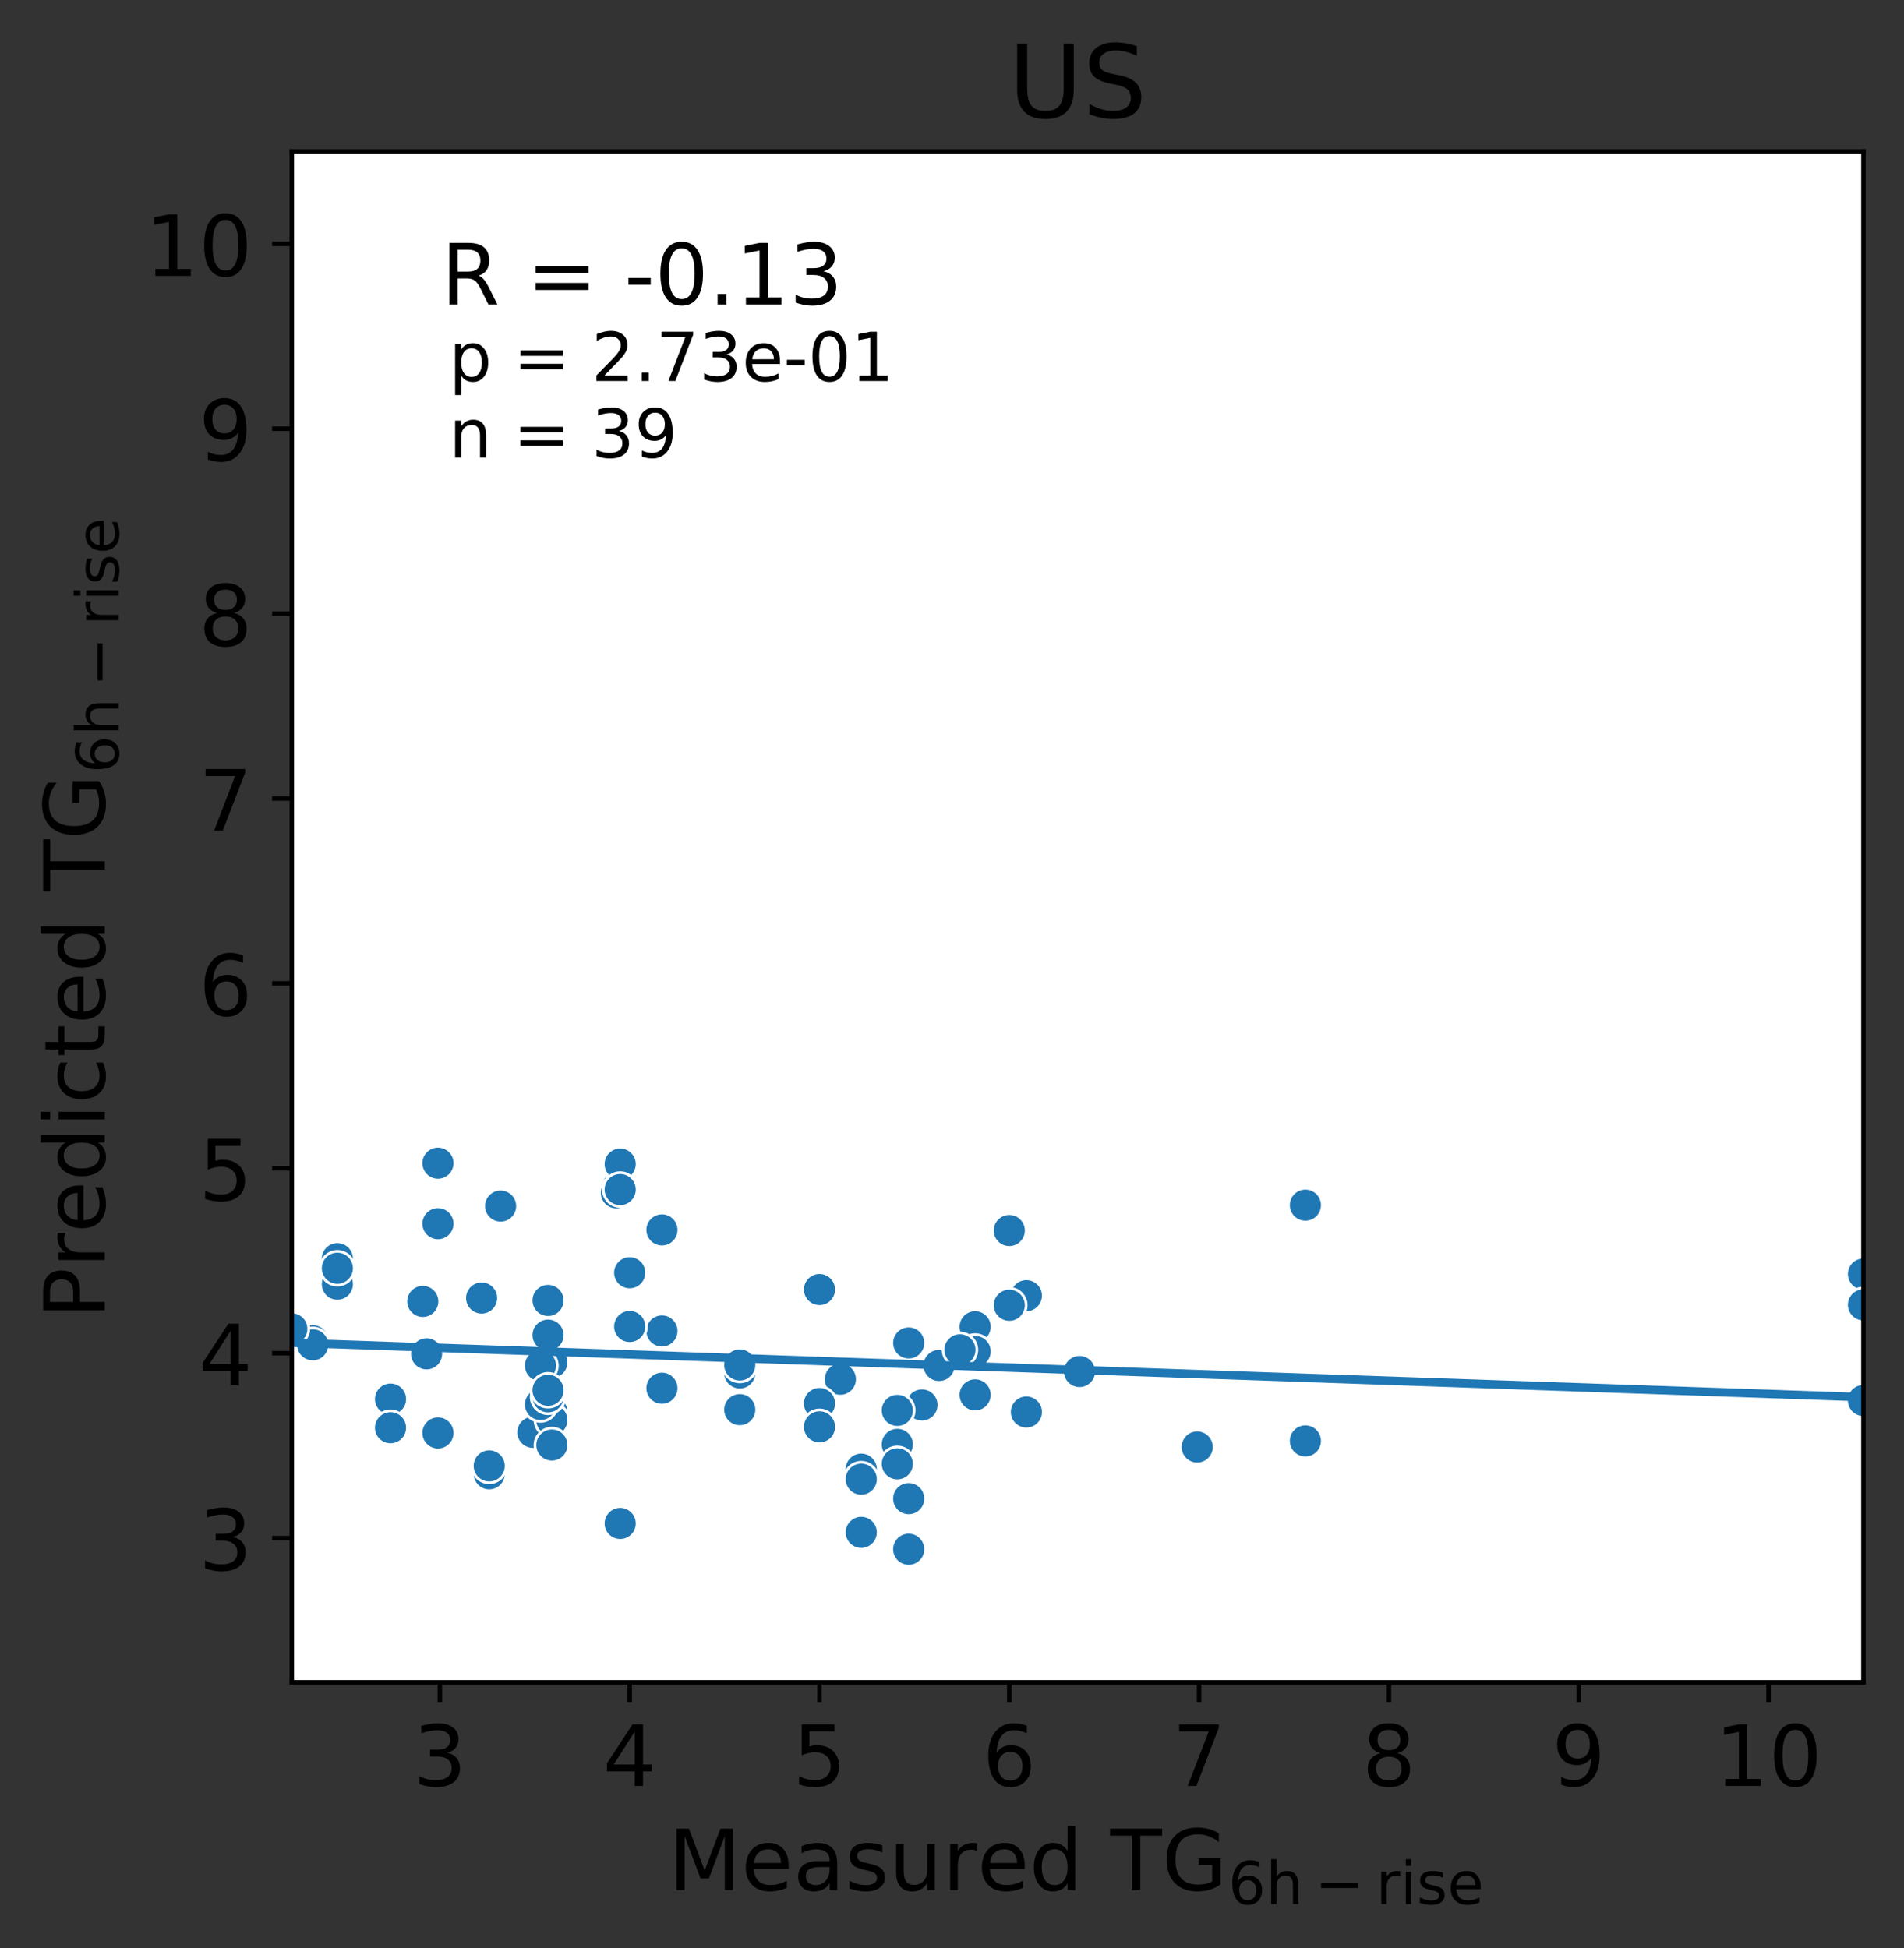 <?xml version="1.0" encoding="utf-8" standalone="no"?>
<!DOCTYPE svg PUBLIC "-//W3C//DTD SVG 1.1//EN"
  "http://www.w3.org/Graphics/SVG/1.1/DTD/svg11.dtd">
<!-- Created with matplotlib (https://matplotlib.org/) -->
<svg height="345.912pt" version="1.1" viewBox="0 0 338.005 345.912" width="338.005pt" xmlns="http://www.w3.org/2000/svg" xmlns:xlink="http://www.w3.org/1999/xlink">
 <rect x="0" y="0" width="338.005" height="345.912" fill="#333333" stroke="none"/>
 <defs>
  <style type="text/css">*{stroke-linecap:butt;stroke-linejoin:round;}</style>
 </defs>
 <g id="figure_1">
  <g id="patch_1">
   <path d="M 0 345.912 
L 338.005 345.912 
L 338.005 0 
L 0 0 
z
" style="fill:none;"/>
  </g>
  <g id="axes_1">
   <g id="patch_2">
    <path d="M 51.805 298.677 
L 330.805 298.677 
L 330.805 26.877 
L 51.805 26.877 
z
" style="fill:#ffffff;"/>
   </g>
   <g id="PathCollection_1">
    <defs>
     <path d="M 0 3 
C 0.796 3 1.559 2.684 2.121 2.121 
C 2.684 1.559 3 0.796 3 0 
C 3 -0.796 2.684 -1.559 2.121 -2.121 
C 1.559 -2.684 0.796 -3 0 -3 
C -0.796 -3 -1.559 -2.684 -2.121 -2.121 
C -2.684 -1.559 -3 -0.796 -3 0 
C -3 0.796 -2.684 1.559 -2.121 2.121 
C -1.559 2.684 -0.796 3 0 3 
z
" id="mb58d6ba32f" style="stroke:#ffffff;stroke-width:0.48;"/>
    </defs>
    <g clip-path="url(#pee646cb21d)">
     <use style="fill:#1f77b4;stroke:#ffffff;stroke-width:0.48;" x="163.674" xlink:href="#mb58d6ba32f" y="249.433"/>
     <use style="fill:#1f77b4;stroke:#ffffff;stroke-width:0.48;" x="159.294" xlink:href="#mb58d6ba32f" y="256.431"/>
     <use style="fill:#1f77b4;stroke:#ffffff;stroke-width:0.48;" x="159.294" xlink:href="#mb58d6ba32f" y="250.401"/>
     <use style="fill:#1f77b4;stroke:#ffffff;stroke-width:0.48;" x="159.294" xlink:href="#mb58d6ba32f" y="259.887"/>
     <use style="fill:#1f77b4;stroke:#ffffff;stroke-width:0.48;" x="117.511" xlink:href="#mb58d6ba32f" y="246.788"/>
     <use style="fill:#1f77b4;stroke:#ffffff;stroke-width:0.48;" x="117.511" xlink:href="#mb58d6ba32f" y="236.298"/>
     <use style="fill:#1f77b4;stroke:#ffffff;stroke-width:0.48;" x="117.511" xlink:href="#mb58d6ba32f" y="246.463"/>
     <use style="fill:#1f77b4;stroke:#ffffff;stroke-width:0.48;" x="77.75" xlink:href="#mb58d6ba32f" y="217.124"/>
     <use style="fill:#1f77b4;stroke:#ffffff;stroke-width:0.48;" x="77.75" xlink:href="#mb58d6ba32f" y="206.51"/>
     <use style="fill:#1f77b4;stroke:#ffffff;stroke-width:0.48;" x="77.75" xlink:href="#mb58d6ba32f" y="217.255"/>
     <use style="fill:#1f77b4;stroke:#ffffff;stroke-width:0.48;" x="179.174" xlink:href="#mb58d6ba32f" y="218.465"/>
     <use style="fill:#1f77b4;stroke:#ffffff;stroke-width:0.48;" x="109.424" xlink:href="#mb58d6ba32f" y="211.044"/>
     <use style="fill:#1f77b4;stroke:#ffffff;stroke-width:0.48;" x="109.424" xlink:href="#mb58d6ba32f" y="211.773"/>
     <use style="fill:#1f77b4;stroke:#ffffff;stroke-width:0.48;" x="55.511" xlink:href="#mb58d6ba32f" y="238.026"/>
     <use style="fill:#1f77b4;stroke:#ffffff;stroke-width:0.48;" x="55.511" xlink:href="#mb58d6ba32f" y="238.755"/>
     <use style="fill:#1f77b4;stroke:#ffffff;stroke-width:0.48;" x="145.479" xlink:href="#mb58d6ba32f" y="253.118"/>
     <use style="fill:#1f77b4;stroke:#ffffff;stroke-width:0.48;" x="85.5" xlink:href="#mb58d6ba32f" y="230.452"/>
     <use style="fill:#1f77b4;stroke:#ffffff;stroke-width:0.48;" x="152.892" xlink:href="#mb58d6ba32f" y="260.834"/>
     <use style="fill:#1f77b4;stroke:#ffffff;stroke-width:0.48;" x="152.892" xlink:href="#mb58d6ba32f" y="262.609"/>
     <use style="fill:#1f77b4;stroke:#ffffff;stroke-width:0.48;" x="152.892" xlink:href="#mb58d6ba32f" y="272.051"/>
     <use style="fill:#1f77b4;stroke:#ffffff;stroke-width:0.48;" x="173.109" xlink:href="#mb58d6ba32f" y="235.554"/>
     <use style="fill:#1f77b4;stroke:#ffffff;stroke-width:0.48;" x="173.109" xlink:href="#mb58d6ba32f" y="239.939"/>
     <use style="fill:#1f77b4;stroke:#ffffff;stroke-width:0.48;" x="173.109" xlink:href="#mb58d6ba32f" y="247.644"/>
     <use style="fill:#1f77b4;stroke:#ffffff;stroke-width:0.48;" x="161.316" xlink:href="#mb58d6ba32f" y="265.662"/>
     <use style="fill:#1f77b4;stroke:#ffffff;stroke-width:0.48;" x="161.316" xlink:href="#mb58d6ba32f" y="266.066"/>
     <use style="fill:#1f77b4;stroke:#ffffff;stroke-width:0.48;" x="161.316" xlink:href="#mb58d6ba32f" y="275.05"/>
     <use style="fill:#1f77b4;stroke:#ffffff;stroke-width:0.48;" x="97.968" xlink:href="#mb58d6ba32f" y="241.874"/>
     <use style="fill:#1f77b4;stroke:#ffffff;stroke-width:0.48;" x="97.968" xlink:href="#mb58d6ba32f" y="250.658"/>
     <use style="fill:#1f77b4;stroke:#ffffff;stroke-width:0.48;" x="131.326" xlink:href="#mb58d6ba32f" y="243.747"/>
     <use style="fill:#1f77b4;stroke:#ffffff;stroke-width:0.48;" x="131.326" xlink:href="#mb58d6ba32f" y="250.269"/>
     <use style="fill:#1f77b4;stroke:#ffffff;stroke-width:0.48;" x="212.533" xlink:href="#mb58d6ba32f" y="256.899"/>
     <use style="fill:#1f77b4;stroke:#ffffff;stroke-width:0.48;" x="149.185" xlink:href="#mb58d6ba32f" y="244.867"/>
     <use style="fill:#1f77b4;stroke:#ffffff;stroke-width:0.48;" x="330.805" xlink:href="#mb58d6ba32f" y="226.19"/>
     <use style="fill:#1f77b4;stroke:#ffffff;stroke-width:0.48;" x="330.805" xlink:href="#mb58d6ba32f" y="231.664"/>
     <use style="fill:#1f77b4;stroke:#ffffff;stroke-width:0.48;" x="110.098" xlink:href="#mb58d6ba32f" y="206.666"/>
     <use style="fill:#1f77b4;stroke:#ffffff;stroke-width:0.48;" x="110.098" xlink:href="#mb58d6ba32f" y="211.193"/>
     <use style="fill:#1f77b4;stroke:#ffffff;stroke-width:0.48;" x="75.729" xlink:href="#mb58d6ba32f" y="240.362"/>
     <use style="fill:#1f77b4;stroke:#ffffff;stroke-width:0.48;" x="59.892" xlink:href="#mb58d6ba32f" y="223.459"/>
     <use style="fill:#1f77b4;stroke:#ffffff;stroke-width:0.48;" x="59.892" xlink:href="#mb58d6ba32f" y="227.996"/>
     <use style="fill:#1f77b4;stroke:#ffffff;stroke-width:0.48;" x="69.326" xlink:href="#mb58d6ba32f" y="248.394"/>
     <use style="fill:#1f77b4;stroke:#ffffff;stroke-width:0.48;" x="69.326" xlink:href="#mb58d6ba32f" y="253.478"/>
     <use style="fill:#1f77b4;stroke:#ffffff;stroke-width:0.48;" x="94.598" xlink:href="#mb58d6ba32f" y="254.29"/>
     <use style="fill:#1f77b4;stroke:#ffffff;stroke-width:0.48;" x="111.783" xlink:href="#mb58d6ba32f" y="225.962"/>
     <use style="fill:#1f77b4;stroke:#ffffff;stroke-width:0.48;" x="330.805" xlink:href="#mb58d6ba32f" y="248.642"/>
     <use style="fill:#1f77b4;stroke:#ffffff;stroke-width:0.48;" x="145.479" xlink:href="#mb58d6ba32f" y="249.176"/>
     <use style="fill:#1f77b4;stroke:#ffffff;stroke-width:0.48;" x="145.479" xlink:href="#mb58d6ba32f" y="253.322"/>
     <use style="fill:#1f77b4;stroke:#ffffff;stroke-width:0.48;" x="97.968" xlink:href="#mb58d6ba32f" y="252.119"/>
     <use style="fill:#1f77b4;stroke:#ffffff;stroke-width:0.48;" x="97.968" xlink:href="#mb58d6ba32f" y="256.551"/>
     <use style="fill:#1f77b4;stroke:#ffffff;stroke-width:0.48;" x="182.207" xlink:href="#mb58d6ba32f" y="250.688"/>
     <use style="fill:#1f77b4;stroke:#ffffff;stroke-width:0.48;" x="182.207" xlink:href="#mb58d6ba32f" y="230.033"/>
     <use style="fill:#1f77b4;stroke:#ffffff;stroke-width:0.48;" x="166.707" xlink:href="#mb58d6ba32f" y="242.424"/>
     <use style="fill:#1f77b4;stroke:#ffffff;stroke-width:0.48;" x="110.098" xlink:href="#mb58d6ba32f" y="270.474"/>
     <use style="fill:#1f77b4;stroke:#ffffff;stroke-width:0.48;" x="145.479" xlink:href="#mb58d6ba32f" y="228.947"/>
     <use style="fill:#1f77b4;stroke:#ffffff;stroke-width:0.48;" x="97.294" xlink:href="#mb58d6ba32f" y="230.878"/>
     <use style="fill:#1f77b4;stroke:#ffffff;stroke-width:0.48;" x="97.294" xlink:href="#mb58d6ba32f" y="237.038"/>
     <use style="fill:#1f77b4;stroke:#ffffff;stroke-width:0.48;" x="95.946" xlink:href="#mb58d6ba32f" y="242.457"/>
     <use style="fill:#1f77b4;stroke:#ffffff;stroke-width:0.48;" x="95.946" xlink:href="#mb58d6ba32f" y="249.354"/>
     <use style="fill:#1f77b4;stroke:#ffffff;stroke-width:0.48;" x="51.805" xlink:href="#mb58d6ba32f" y="235.773"/>
     <use style="fill:#1f77b4;stroke:#ffffff;stroke-width:0.48;" x="77.75" xlink:href="#mb58d6ba32f" y="254.402"/>
     <use style="fill:#1f77b4;stroke:#ffffff;stroke-width:0.48;" x="97.294" xlink:href="#mb58d6ba32f" y="247.991"/>
     <use style="fill:#1f77b4;stroke:#ffffff;stroke-width:0.48;" x="97.294" xlink:href="#mb58d6ba32f" y="246.826"/>
     <use style="fill:#1f77b4;stroke:#ffffff;stroke-width:0.48;" x="86.848" xlink:href="#mb58d6ba32f" y="261.656"/>
     <use style="fill:#1f77b4;stroke:#ffffff;stroke-width:0.48;" x="86.848" xlink:href="#mb58d6ba32f" y="260.25"/>
     <use style="fill:#1f77b4;stroke:#ffffff;stroke-width:0.48;" x="131.326" xlink:href="#mb58d6ba32f" y="242.338"/>
     <use style="fill:#1f77b4;stroke:#ffffff;stroke-width:0.48;" x="51.805" xlink:href="#mb58d6ba32f" y="235.917"/>
     <use style="fill:#1f77b4;stroke:#ffffff;stroke-width:0.48;" x="179.174" xlink:href="#mb58d6ba32f" y="231.736"/>
     <use style="fill:#1f77b4;stroke:#ffffff;stroke-width:0.48;" x="231.739" xlink:href="#mb58d6ba32f" y="255.82"/>
     <use style="fill:#1f77b4;stroke:#ffffff;stroke-width:0.48;" x="191.642" xlink:href="#mb58d6ba32f" y="243.498"/>
     <use style="fill:#1f77b4;stroke:#ffffff;stroke-width:0.48;" x="231.739" xlink:href="#mb58d6ba32f" y="213.961"/>
     <use style="fill:#1f77b4;stroke:#ffffff;stroke-width:0.48;" x="117.511" xlink:href="#mb58d6ba32f" y="218.357"/>
     <use style="fill:#1f77b4;stroke:#ffffff;stroke-width:0.48;" x="111.783" xlink:href="#mb58d6ba32f" y="235.506"/>
     <use style="fill:#1f77b4;stroke:#ffffff;stroke-width:0.48;" x="75.055" xlink:href="#mb58d6ba32f" y="231.055"/>
     <use style="fill:#1f77b4;stroke:#ffffff;stroke-width:0.48;" x="170.413" xlink:href="#mb58d6ba32f" y="239.644"/>
     <use style="fill:#1f77b4;stroke:#ffffff;stroke-width:0.48;" x="59.892" xlink:href="#mb58d6ba32f" y="225.165"/>
     <use style="fill:#1f77b4;stroke:#ffffff;stroke-width:0.48;" x="88.87" xlink:href="#mb58d6ba32f" y="214.124"/>
     <use style="fill:#1f77b4;stroke:#ffffff;stroke-width:0.48;" x="161.316" xlink:href="#mb58d6ba32f" y="238.429"/>
    </g>
   </g>
   <g id="matplotlib.axis_1">
    <g id="xtick_1">
     <g id="line2d_1">
      <defs>
       <path d="M 0 0 
L 0 3.5 
" id="mc3e794760d" style="stroke:#000000;stroke-width:0.8;"/>
      </defs>
      <g>
       <use style="stroke:#000000;stroke-width:0.8;" x="78.087" xlink:href="#mc3e794760d" y="298.677"/>
      </g>
     </g>
     <g id="text_1">
      <!-- 3 -->
      <g transform="translate(73.315 317.075)scale(0.15 -0.15)">
       <defs>
        <path d="M 40.578 39.312 
Q 47.656 37.797 51.625 33 
Q 55.609 28.219 55.609 21.188 
Q 55.609 10.406 48.188 4.484 
Q 40.766 -1.422 27.094 -1.422 
Q 22.516 -1.422 17.656 -0.516 
Q 12.797 0.391 7.625 2.203 
L 7.625 11.719 
Q 11.719 9.328 16.594 8.109 
Q 21.484 6.891 26.812 6.891 
Q 36.078 6.891 40.938 10.547 
Q 45.797 14.203 45.797 21.188 
Q 45.797 27.641 41.281 31.266 
Q 36.766 34.906 28.719 34.906 
L 20.219 34.906 
L 20.219 43.016 
L 29.109 43.016 
Q 36.375 43.016 40.234 45.922 
Q 44.094 48.828 44.094 54.297 
Q 44.094 59.906 40.109 62.906 
Q 36.141 65.922 28.719 65.922 
Q 24.656 65.922 20.016 65.031 
Q 15.375 64.156 9.812 62.312 
L 9.812 71.094 
Q 15.438 72.656 20.344 73.438 
Q 25.25 74.219 29.594 74.219 
Q 40.828 74.219 47.359 69.109 
Q 53.906 64.016 53.906 55.328 
Q 53.906 49.266 50.438 45.094 
Q 46.969 40.922 40.578 39.312 
z
" id="DejaVuSans-51"/>
       </defs>
       <use xlink:href="#DejaVuSans-51"/>
      </g>
     </g>
    </g>
    <g id="xtick_2">
     <g id="line2d_2">
      <g>
       <use style="stroke:#000000;stroke-width:0.8;" x="111.783" xlink:href="#mc3e794760d" y="298.677"/>
      </g>
     </g>
     <g id="text_2">
      <!-- 4 -->
      <g transform="translate(107.011 317.075)scale(0.15 -0.15)">
       <defs>
        <path d="M 37.797 64.312 
L 12.891 25.391 
L 37.797 25.391 
z
M 35.203 72.906 
L 47.609 72.906 
L 47.609 25.391 
L 58.016 25.391 
L 58.016 17.188 
L 47.609 17.188 
L 47.609 0 
L 37.797 0 
L 37.797 17.188 
L 4.891 17.188 
L 4.891 26.703 
z
" id="DejaVuSans-52"/>
       </defs>
       <use xlink:href="#DejaVuSans-52"/>
      </g>
     </g>
    </g>
    <g id="xtick_3">
     <g id="line2d_3">
      <g>
       <use style="stroke:#000000;stroke-width:0.8;" x="145.479" xlink:href="#mc3e794760d" y="298.677"/>
      </g>
     </g>
     <g id="text_3">
      <!-- 5 -->
      <g transform="translate(140.707 317.075)scale(0.15 -0.15)">
       <defs>
        <path d="M 10.797 72.906 
L 49.516 72.906 
L 49.516 64.594 
L 19.828 64.594 
L 19.828 46.734 
Q 21.969 47.469 24.109 47.828 
Q 26.266 48.188 28.422 48.188 
Q 40.625 48.188 47.75 41.5 
Q 54.891 34.812 54.891 23.391 
Q 54.891 11.625 47.562 5.094 
Q 40.234 -1.422 26.906 -1.422 
Q 22.312 -1.422 17.547 -0.641 
Q 12.797 0.141 7.719 1.703 
L 7.719 11.625 
Q 12.109 9.234 16.797 8.062 
Q 21.484 6.891 26.703 6.891 
Q 35.156 6.891 40.078 11.328 
Q 45.016 15.766 45.016 23.391 
Q 45.016 31 40.078 35.438 
Q 35.156 39.891 26.703 39.891 
Q 22.75 39.891 18.812 39.016 
Q 14.891 38.141 10.797 36.281 
z
" id="DejaVuSans-53"/>
       </defs>
       <use xlink:href="#DejaVuSans-53"/>
      </g>
     </g>
    </g>
    <g id="xtick_4">
     <g id="line2d_4">
      <g>
       <use style="stroke:#000000;stroke-width:0.8;" x="179.174" xlink:href="#mc3e794760d" y="298.677"/>
      </g>
     </g>
     <g id="text_4">
      <!-- 6 -->
      <g transform="translate(174.402 317.075)scale(0.15 -0.15)">
       <defs>
        <path d="M 33.016 40.375 
Q 26.375 40.375 22.484 35.828 
Q 18.609 31.297 18.609 23.391 
Q 18.609 15.531 22.484 10.953 
Q 26.375 6.391 33.016 6.391 
Q 39.656 6.391 43.531 10.953 
Q 47.406 15.531 47.406 23.391 
Q 47.406 31.297 43.531 35.828 
Q 39.656 40.375 33.016 40.375 
z
M 52.594 71.297 
L 52.594 62.312 
Q 48.875 64.062 45.094 64.984 
Q 41.312 65.922 37.594 65.922 
Q 27.828 65.922 22.672 59.328 
Q 17.531 52.734 16.797 39.406 
Q 19.672 43.656 24.016 45.922 
Q 28.375 48.188 33.594 48.188 
Q 44.578 48.188 50.953 41.516 
Q 57.328 34.859 57.328 23.391 
Q 57.328 12.156 50.688 5.359 
Q 44.047 -1.422 33.016 -1.422 
Q 20.359 -1.422 13.672 8.266 
Q 6.984 17.969 6.984 36.375 
Q 6.984 53.656 15.188 63.938 
Q 23.391 74.219 37.203 74.219 
Q 40.922 74.219 44.703 73.484 
Q 48.484 72.75 52.594 71.297 
z
" id="DejaVuSans-54"/>
       </defs>
       <use xlink:href="#DejaVuSans-54"/>
      </g>
     </g>
    </g>
    <g id="xtick_5">
     <g id="line2d_5">
      <g>
       <use style="stroke:#000000;stroke-width:0.8;" x="212.87" xlink:href="#mc3e794760d" y="298.677"/>
      </g>
     </g>
     <g id="text_5">
      <!-- 7 -->
      <g transform="translate(208.098 317.075)scale(0.15 -0.15)">
       <defs>
        <path d="M 8.203 72.906 
L 55.078 72.906 
L 55.078 68.703 
L 28.609 0 
L 18.312 0 
L 43.219 64.594 
L 8.203 64.594 
z
" id="DejaVuSans-55"/>
       </defs>
       <use xlink:href="#DejaVuSans-55"/>
      </g>
     </g>
    </g>
    <g id="xtick_6">
     <g id="line2d_6">
      <g>
       <use style="stroke:#000000;stroke-width:0.8;" x="246.566" xlink:href="#mc3e794760d" y="298.677"/>
      </g>
     </g>
     <g id="text_6">
      <!-- 8 -->
      <g transform="translate(241.794 317.075)scale(0.15 -0.15)">
       <defs>
        <path d="M 31.781 34.625 
Q 24.75 34.625 20.719 30.859 
Q 16.703 27.094 16.703 20.516 
Q 16.703 13.922 20.719 10.156 
Q 24.75 6.391 31.781 6.391 
Q 38.812 6.391 42.859 10.172 
Q 46.922 13.969 46.922 20.516 
Q 46.922 27.094 42.891 30.859 
Q 38.875 34.625 31.781 34.625 
z
M 21.922 38.812 
Q 15.578 40.375 12.031 44.719 
Q 8.5 49.078 8.5 55.328 
Q 8.5 64.062 14.719 69.141 
Q 20.953 74.219 31.781 74.219 
Q 42.672 74.219 48.875 69.141 
Q 55.078 64.062 55.078 55.328 
Q 55.078 49.078 51.531 44.719 
Q 48 40.375 41.703 38.812 
Q 48.828 37.156 52.797 32.312 
Q 56.781 27.484 56.781 20.516 
Q 56.781 9.906 50.312 4.234 
Q 43.844 -1.422 31.781 -1.422 
Q 19.734 -1.422 13.25 4.234 
Q 6.781 9.906 6.781 20.516 
Q 6.781 27.484 10.781 32.312 
Q 14.797 37.156 21.922 38.812 
z
M 18.312 54.391 
Q 18.312 48.734 21.844 45.562 
Q 25.391 42.391 31.781 42.391 
Q 38.141 42.391 41.719 45.562 
Q 45.312 48.734 45.312 54.391 
Q 45.312 60.062 41.719 63.234 
Q 38.141 66.406 31.781 66.406 
Q 25.391 66.406 21.844 63.234 
Q 18.312 60.062 18.312 54.391 
z
" id="DejaVuSans-56"/>
       </defs>
       <use xlink:href="#DejaVuSans-56"/>
      </g>
     </g>
    </g>
    <g id="xtick_7">
     <g id="line2d_7">
      <g>
       <use style="stroke:#000000;stroke-width:0.8;" x="280.261" xlink:href="#mc3e794760d" y="298.677"/>
      </g>
     </g>
     <g id="text_7">
      <!-- 9 -->
      <g transform="translate(275.489 317.075)scale(0.15 -0.15)">
       <defs>
        <path d="M 10.984 1.516 
L 10.984 10.5 
Q 14.703 8.734 18.5 7.812 
Q 22.312 6.891 25.984 6.891 
Q 35.75 6.891 40.891 13.453 
Q 46.047 20.016 46.781 33.406 
Q 43.953 29.203 39.594 26.953 
Q 35.25 24.703 29.984 24.703 
Q 19.047 24.703 12.672 31.312 
Q 6.297 37.938 6.297 49.422 
Q 6.297 60.641 12.938 67.422 
Q 19.578 74.219 30.609 74.219 
Q 43.266 74.219 49.922 64.516 
Q 56.594 54.828 56.594 36.375 
Q 56.594 19.141 48.406 8.859 
Q 40.234 -1.422 26.422 -1.422 
Q 22.703 -1.422 18.891 -0.688 
Q 15.094 0.047 10.984 1.516 
z
M 30.609 32.422 
Q 37.25 32.422 41.125 36.953 
Q 45.016 41.5 45.016 49.422 
Q 45.016 57.281 41.125 61.844 
Q 37.25 66.406 30.609 66.406 
Q 23.969 66.406 20.094 61.844 
Q 16.219 57.281 16.219 49.422 
Q 16.219 41.5 20.094 36.953 
Q 23.969 32.422 30.609 32.422 
z
" id="DejaVuSans-57"/>
       </defs>
       <use xlink:href="#DejaVuSans-57"/>
      </g>
     </g>
    </g>
    <g id="xtick_8">
     <g id="line2d_8">
      <g>
       <use style="stroke:#000000;stroke-width:0.8;" x="313.957" xlink:href="#mc3e794760d" y="298.677"/>
      </g>
     </g>
     <g id="text_8">
      <!-- 10 -->
      <g transform="translate(304.413 317.075)scale(0.15 -0.15)">
       <defs>
        <path d="M 12.406 8.297 
L 28.516 8.297 
L 28.516 63.922 
L 10.984 60.406 
L 10.984 69.391 
L 28.422 72.906 
L 38.281 72.906 
L 38.281 8.297 
L 54.391 8.297 
L 54.391 0 
L 12.406 0 
z
" id="DejaVuSans-49"/>
        <path d="M 31.781 66.406 
Q 24.172 66.406 20.328 58.906 
Q 16.5 51.422 16.5 36.375 
Q 16.5 21.391 20.328 13.891 
Q 24.172 6.391 31.781 6.391 
Q 39.453 6.391 43.281 13.891 
Q 47.125 21.391 47.125 36.375 
Q 47.125 51.422 43.281 58.906 
Q 39.453 66.406 31.781 66.406 
z
M 31.781 74.219 
Q 44.047 74.219 50.516 64.516 
Q 56.984 54.828 56.984 36.375 
Q 56.984 17.969 50.516 8.266 
Q 44.047 -1.422 31.781 -1.422 
Q 19.531 -1.422 13.062 8.266 
Q 6.594 17.969 6.594 36.375 
Q 6.594 54.828 13.062 64.516 
Q 19.531 74.219 31.781 74.219 
z
" id="DejaVuSans-48"/>
       </defs>
       <use xlink:href="#DejaVuSans-49"/>
       <use x="63.623" xlink:href="#DejaVuSans-48"/>
      </g>
     </g>
    </g>
    <g id="text_9">
     <!-- $\mathregular{Measured\ TG_{6h-rise}}$ -->
     <g transform="translate(118.63 335.592)scale(0.15 -0.15)">
      <defs>
       <path d="M 9.812 72.906 
L 24.516 72.906 
L 43.109 23.297 
L 61.812 72.906 
L 76.516 72.906 
L 76.516 0 
L 66.891 0 
L 66.891 64.016 
L 48.094 14.016 
L 38.188 14.016 
L 19.391 64.016 
L 19.391 0 
L 9.812 0 
z
" id="DejaVuSans-77"/>
       <path d="M 56.203 29.594 
L 56.203 25.203 
L 14.891 25.203 
Q 15.484 15.922 20.484 11.062 
Q 25.484 6.203 34.422 6.203 
Q 39.594 6.203 44.453 7.469 
Q 49.312 8.734 54.109 11.281 
L 54.109 2.781 
Q 49.266 0.734 44.188 -0.344 
Q 39.109 -1.422 33.891 -1.422 
Q 20.797 -1.422 13.156 6.188 
Q 5.516 13.812 5.516 26.812 
Q 5.516 40.234 12.766 48.109 
Q 20.016 56 32.328 56 
Q 43.359 56 49.781 48.891 
Q 56.203 41.797 56.203 29.594 
z
M 47.219 32.234 
Q 47.125 39.594 43.094 43.984 
Q 39.062 48.391 32.422 48.391 
Q 24.906 48.391 20.391 44.141 
Q 15.875 39.891 15.188 32.172 
z
" id="DejaVuSans-101"/>
       <path d="M 34.281 27.484 
Q 23.391 27.484 19.188 25 
Q 14.984 22.516 14.984 16.5 
Q 14.984 11.719 18.141 8.906 
Q 21.297 6.109 26.703 6.109 
Q 34.188 6.109 38.703 11.406 
Q 43.219 16.703 43.219 25.484 
L 43.219 27.484 
z
M 52.203 31.203 
L 52.203 0 
L 43.219 0 
L 43.219 8.297 
Q 40.141 3.328 35.547 0.953 
Q 30.953 -1.422 24.312 -1.422 
Q 15.922 -1.422 10.953 3.297 
Q 6 8.016 6 15.922 
Q 6 25.141 12.172 29.828 
Q 18.359 34.516 30.609 34.516 
L 43.219 34.516 
L 43.219 35.406 
Q 43.219 41.609 39.141 45 
Q 35.062 48.391 27.688 48.391 
Q 23 48.391 18.547 47.266 
Q 14.109 46.141 10.016 43.891 
L 10.016 52.203 
Q 14.938 54.109 19.578 55.047 
Q 24.219 56 28.609 56 
Q 40.484 56 46.344 49.844 
Q 52.203 43.703 52.203 31.203 
z
" id="DejaVuSans-97"/>
       <path d="M 44.281 53.078 
L 44.281 44.578 
Q 40.484 46.531 36.375 47.5 
Q 32.281 48.484 27.875 48.484 
Q 21.188 48.484 17.844 46.438 
Q 14.5 44.391 14.5 40.281 
Q 14.5 37.156 16.891 35.375 
Q 19.281 33.594 26.516 31.984 
L 29.594 31.297 
Q 39.156 29.25 43.188 25.516 
Q 47.219 21.781 47.219 15.094 
Q 47.219 7.469 41.188 3.016 
Q 35.156 -1.422 24.609 -1.422 
Q 20.219 -1.422 15.453 -0.562 
Q 10.688 0.297 5.422 2 
L 5.422 11.281 
Q 10.406 8.688 15.234 7.391 
Q 20.062 6.109 24.812 6.109 
Q 31.156 6.109 34.562 8.281 
Q 37.984 10.453 37.984 14.406 
Q 37.984 18.062 35.516 20.016 
Q 33.062 21.969 24.703 23.781 
L 21.578 24.516 
Q 13.234 26.266 9.516 29.906 
Q 5.812 33.547 5.812 39.891 
Q 5.812 47.609 11.281 51.797 
Q 16.75 56 26.812 56 
Q 31.781 56 36.172 55.266 
Q 40.578 54.547 44.281 53.078 
z
" id="DejaVuSans-115"/>
       <path d="M 8.5 21.578 
L 8.5 54.688 
L 17.484 54.688 
L 17.484 21.922 
Q 17.484 14.156 20.5 10.266 
Q 23.531 6.391 29.594 6.391 
Q 36.859 6.391 41.078 11.031 
Q 45.312 15.672 45.312 23.688 
L 45.312 54.688 
L 54.297 54.688 
L 54.297 0 
L 45.312 0 
L 45.312 8.406 
Q 42.047 3.422 37.719 1 
Q 33.406 -1.422 27.688 -1.422 
Q 18.266 -1.422 13.375 4.438 
Q 8.5 10.297 8.5 21.578 
z
M 31.109 56 
z
" id="DejaVuSans-117"/>
       <path d="M 41.109 46.297 
Q 39.594 47.172 37.812 47.578 
Q 36.031 48 33.891 48 
Q 26.266 48 22.188 43.047 
Q 18.109 38.094 18.109 28.812 
L 18.109 0 
L 9.078 0 
L 9.078 54.688 
L 18.109 54.688 
L 18.109 46.188 
Q 20.953 51.172 25.484 53.578 
Q 30.031 56 36.531 56 
Q 37.453 56 38.578 55.875 
Q 39.703 55.766 41.062 55.516 
z
" id="DejaVuSans-114"/>
       <path d="M 45.406 46.391 
L 45.406 75.984 
L 54.391 75.984 
L 54.391 0 
L 45.406 0 
L 45.406 8.203 
Q 42.578 3.328 38.25 0.953 
Q 33.938 -1.422 27.875 -1.422 
Q 17.969 -1.422 11.734 6.484 
Q 5.516 14.406 5.516 27.297 
Q 5.516 40.188 11.734 48.094 
Q 17.969 56 27.875 56 
Q 33.938 56 38.25 53.625 
Q 42.578 51.266 45.406 46.391 
z
M 14.797 27.297 
Q 14.797 17.391 18.875 11.75 
Q 22.953 6.109 30.078 6.109 
Q 37.203 6.109 41.297 11.75 
Q 45.406 17.391 45.406 27.297 
Q 45.406 37.203 41.297 42.844 
Q 37.203 48.484 30.078 48.484 
Q 22.953 48.484 18.875 42.844 
Q 14.797 37.203 14.797 27.297 
z
" id="DejaVuSans-100"/>
       <path d="M -0.297 72.906 
L 61.375 72.906 
L 61.375 64.594 
L 35.5 64.594 
L 35.5 0 
L 25.594 0 
L 25.594 64.594 
L -0.297 64.594 
z
" id="DejaVuSans-84"/>
       <path d="M 59.516 10.406 
L 59.516 29.984 
L 43.406 29.984 
L 43.406 38.094 
L 69.281 38.094 
L 69.281 6.781 
Q 63.578 2.734 56.688 0.656 
Q 49.812 -1.422 42 -1.422 
Q 24.906 -1.422 15.25 8.562 
Q 5.609 18.562 5.609 36.375 
Q 5.609 54.25 15.25 64.234 
Q 24.906 74.219 42 74.219 
Q 49.125 74.219 55.547 72.453 
Q 61.969 70.703 67.391 67.281 
L 67.391 56.781 
Q 61.922 61.422 55.766 63.766 
Q 49.609 66.109 42.828 66.109 
Q 29.438 66.109 22.719 58.641 
Q 16.016 51.172 16.016 36.375 
Q 16.016 21.625 22.719 14.156 
Q 29.438 6.688 42.828 6.688 
Q 48.047 6.688 52.141 7.594 
Q 56.25 8.5 59.516 10.406 
z
" id="DejaVuSans-71"/>
       <path d="M 54.891 33.016 
L 54.891 0 
L 45.906 0 
L 45.906 32.719 
Q 45.906 40.484 42.875 44.328 
Q 39.844 48.188 33.797 48.188 
Q 26.516 48.188 22.312 43.547 
Q 18.109 38.922 18.109 30.906 
L 18.109 0 
L 9.078 0 
L 9.078 75.984 
L 18.109 75.984 
L 18.109 46.188 
Q 21.344 51.125 25.703 53.562 
Q 30.078 56 35.797 56 
Q 45.219 56 50.047 50.172 
Q 54.891 44.344 54.891 33.016 
z
" id="DejaVuSans-104"/>
       <path d="M 10.594 35.5 
L 73.188 35.5 
L 73.188 27.203 
L 10.594 27.203 
z
" id="DejaVuSans-8722"/>
       <path d="M 9.422 54.688 
L 18.406 54.688 
L 18.406 0 
L 9.422 0 
z
M 9.422 75.984 
L 18.406 75.984 
L 18.406 64.594 
L 9.422 64.594 
z
" id="DejaVuSans-105"/>
      </defs>
      <use transform="translate(0 0.016)" xlink:href="#DejaVuSans-77"/>
      <use transform="translate(86.279 0.016)" xlink:href="#DejaVuSans-101"/>
      <use transform="translate(147.803 0.016)" xlink:href="#DejaVuSans-97"/>
      <use transform="translate(209.082 0.016)" xlink:href="#DejaVuSans-115"/>
      <use transform="translate(261.182 0.016)" xlink:href="#DejaVuSans-117"/>
      <use transform="translate(324.561 0.016)" xlink:href="#DejaVuSans-114"/>
      <use transform="translate(365.674 0.016)" xlink:href="#DejaVuSans-101"/>
      <use transform="translate(427.197 0.016)" xlink:href="#DejaVuSans-100"/>
      <use transform="translate(523.144 0.016)" xlink:href="#DejaVuSans-84"/>
      <use transform="translate(584.228 0.016)" xlink:href="#DejaVuSans-71"/>
      <use transform="translate(662.675 -16.391)scale(0.7)" xlink:href="#DejaVuSans-54"/>
      <use transform="translate(707.212 -16.391)scale(0.7)" xlink:href="#DejaVuSans-104"/>
      <use transform="translate(765.215 -16.391)scale(0.7)" xlink:href="#DejaVuSans-8722"/>
      <use transform="translate(837.505 -16.391)scale(0.7)" xlink:href="#DejaVuSans-114"/>
      <use transform="translate(866.284 -16.391)scale(0.7)" xlink:href="#DejaVuSans-105"/>
      <use transform="translate(885.732 -16.391)scale(0.7)" xlink:href="#DejaVuSans-115"/>
      <use transform="translate(922.202 -16.391)scale(0.7)" xlink:href="#DejaVuSans-101"/>
     </g>
    </g>
   </g>
   <g id="matplotlib.axis_2">
    <g id="ytick_1">
     <g id="line2d_9">
      <defs>
       <path d="M 0 0 
L -3.5 0 
" id="m5f4b1ed1a1" style="stroke:#000000;stroke-width:0.8;"/>
      </defs>
      <g>
       <use style="stroke:#000000;stroke-width:0.8;" x="51.805" xlink:href="#m5f4b1ed1a1" y="273.073"/>
      </g>
     </g>
     <g id="text_10">
      <!-- 3 -->
      <g transform="translate(35.261 278.772)scale(0.15 -0.15)">
       <use xlink:href="#DejaVuSans-51"/>
      </g>
     </g>
    </g>
    <g id="ytick_2">
     <g id="line2d_10">
      <g>
       <use style="stroke:#000000;stroke-width:0.8;" x="51.805" xlink:href="#m5f4b1ed1a1" y="240.247"/>
      </g>
     </g>
     <g id="text_11">
      <!-- 4 -->
      <g transform="translate(35.261 245.946)scale(0.15 -0.15)">
       <use xlink:href="#DejaVuSans-52"/>
      </g>
     </g>
    </g>
    <g id="ytick_3">
     <g id="line2d_11">
      <g>
       <use style="stroke:#000000;stroke-width:0.8;" x="51.805" xlink:href="#m5f4b1ed1a1" y="207.421"/>
      </g>
     </g>
     <g id="text_12">
      <!-- 5 -->
      <g transform="translate(35.261 213.119)scale(0.15 -0.15)">
       <use xlink:href="#DejaVuSans-53"/>
      </g>
     </g>
    </g>
    <g id="ytick_4">
     <g id="line2d_12">
      <g>
       <use style="stroke:#000000;stroke-width:0.8;" x="51.805" xlink:href="#m5f4b1ed1a1" y="174.595"/>
      </g>
     </g>
     <g id="text_13">
      <!-- 6 -->
      <g transform="translate(35.261 180.293)scale(0.15 -0.15)">
       <use xlink:href="#DejaVuSans-54"/>
      </g>
     </g>
    </g>
    <g id="ytick_5">
     <g id="line2d_13">
      <g>
       <use style="stroke:#000000;stroke-width:0.8;" x="51.805" xlink:href="#m5f4b1ed1a1" y="141.768"/>
      </g>
     </g>
     <g id="text_14">
      <!-- 7 -->
      <g transform="translate(35.261 147.467)scale(0.15 -0.15)">
       <use xlink:href="#DejaVuSans-55"/>
      </g>
     </g>
    </g>
    <g id="ytick_6">
     <g id="line2d_14">
      <g>
       <use style="stroke:#000000;stroke-width:0.8;" x="51.805" xlink:href="#m5f4b1ed1a1" y="108.942"/>
      </g>
     </g>
     <g id="text_15">
      <!-- 8 -->
      <g transform="translate(35.261 114.641)scale(0.15 -0.15)">
       <use xlink:href="#DejaVuSans-56"/>
      </g>
     </g>
    </g>
    <g id="ytick_7">
     <g id="line2d_15">
      <g>
       <use style="stroke:#000000;stroke-width:0.8;" x="51.805" xlink:href="#m5f4b1ed1a1" y="76.116"/>
      </g>
     </g>
     <g id="text_16">
      <!-- 9 -->
      <g transform="translate(35.261 81.815)scale(0.15 -0.15)">
       <use xlink:href="#DejaVuSans-57"/>
      </g>
     </g>
    </g>
    <g id="ytick_8">
     <g id="line2d_16">
      <g>
       <use style="stroke:#000000;stroke-width:0.8;" x="51.805" xlink:href="#m5f4b1ed1a1" y="43.29"/>
      </g>
     </g>
     <g id="text_17">
      <!-- 10 -->
      <g transform="translate(25.717 48.989)scale(0.15 -0.15)">
       <use xlink:href="#DejaVuSans-49"/>
       <use x="63.623" xlink:href="#DejaVuSans-48"/>
      </g>
     </g>
    </g>
    <g id="text_18">
     <!-- $\mathregular{Predicted\ TG_{6h-rise}}$ -->
     <g transform="translate(18.598 234.102)rotate(-90)scale(0.15 -0.15)">
      <defs>
       <path d="M 19.672 64.797 
L 19.672 37.406 
L 32.078 37.406 
Q 38.969 37.406 42.719 40.969 
Q 46.484 44.531 46.484 51.125 
Q 46.484 57.672 42.719 61.234 
Q 38.969 64.797 32.078 64.797 
z
M 9.812 72.906 
L 32.078 72.906 
Q 44.344 72.906 50.609 67.359 
Q 56.891 61.812 56.891 51.125 
Q 56.891 40.328 50.609 34.812 
Q 44.344 29.297 32.078 29.297 
L 19.672 29.297 
L 19.672 0 
L 9.812 0 
z
" id="DejaVuSans-80"/>
       <path d="M 48.781 52.594 
L 48.781 44.188 
Q 44.969 46.297 41.141 47.344 
Q 37.312 48.391 33.406 48.391 
Q 24.656 48.391 19.812 42.844 
Q 14.984 37.312 14.984 27.297 
Q 14.984 17.281 19.812 11.734 
Q 24.656 6.203 33.406 6.203 
Q 37.312 6.203 41.141 7.25 
Q 44.969 8.297 48.781 10.406 
L 48.781 2.094 
Q 45.016 0.344 40.984 -0.531 
Q 36.969 -1.422 32.422 -1.422 
Q 20.062 -1.422 12.781 6.344 
Q 5.516 14.109 5.516 27.297 
Q 5.516 40.672 12.859 48.328 
Q 20.219 56 33.016 56 
Q 37.156 56 41.109 55.141 
Q 45.062 54.297 48.781 52.594 
z
" id="DejaVuSans-99"/>
       <path d="M 18.312 70.219 
L 18.312 54.688 
L 36.812 54.688 
L 36.812 47.703 
L 18.312 47.703 
L 18.312 18.016 
Q 18.312 11.328 20.141 9.422 
Q 21.969 7.516 27.594 7.516 
L 36.812 7.516 
L 36.812 0 
L 27.594 0 
Q 17.188 0 13.234 3.875 
Q 9.281 7.766 9.281 18.016 
L 9.281 47.703 
L 2.688 47.703 
L 2.688 54.688 
L 9.281 54.688 
L 9.281 70.219 
z
" id="DejaVuSans-116"/>
      </defs>
      <use transform="translate(0 0.016)" xlink:href="#DejaVuSans-80"/>
      <use transform="translate(60.303 0.016)" xlink:href="#DejaVuSans-114"/>
      <use transform="translate(101.416 0.016)" xlink:href="#DejaVuSans-101"/>
      <use transform="translate(162.939 0.016)" xlink:href="#DejaVuSans-100"/>
      <use transform="translate(226.416 0.016)" xlink:href="#DejaVuSans-105"/>
      <use transform="translate(254.199 0.016)" xlink:href="#DejaVuSans-99"/>
      <use transform="translate(309.18 0.016)" xlink:href="#DejaVuSans-116"/>
      <use transform="translate(348.389 0.016)" xlink:href="#DejaVuSans-101"/>
      <use transform="translate(409.912 0.016)" xlink:href="#DejaVuSans-100"/>
      <use transform="translate(505.859 0.016)" xlink:href="#DejaVuSans-84"/>
      <use transform="translate(566.943 0.016)" xlink:href="#DejaVuSans-71"/>
      <use transform="translate(645.39 -16.391)scale(0.7)" xlink:href="#DejaVuSans-54"/>
      <use transform="translate(689.926 -16.391)scale(0.7)" xlink:href="#DejaVuSans-104"/>
      <use transform="translate(747.929 -16.391)scale(0.7)" xlink:href="#DejaVuSans-8722"/>
      <use transform="translate(820.219 -16.391)scale(0.7)" xlink:href="#DejaVuSans-114"/>
      <use transform="translate(848.999 -16.391)scale(0.7)" xlink:href="#DejaVuSans-105"/>
      <use transform="translate(868.447 -16.391)scale(0.7)" xlink:href="#DejaVuSans-115"/>
      <use transform="translate(904.917 -16.391)scale(0.7)" xlink:href="#DejaVuSans-101"/>
     </g>
    </g>
   </g>
   <g id="line2d_17">
    <path clip-path="url(#pee646cb21d)" d="M 51.805 238.385 
L 55.511 238.513 
L 59.892 238.665 
L 69.326 238.992 
L 75.055 239.191 
L 75.729 239.214 
L 77.75 239.284 
L 85.5 239.553 
L 86.848 239.6 
L 88.87 239.67 
L 94.598 239.868 
L 95.946 239.915 
L 97.294 239.962 
L 97.968 239.985 
L 109.424 240.382 
L 110.098 240.406 
L 111.783 240.464 
L 117.511 240.663 
L 131.326 241.142 
L 145.479 241.632 
L 149.185 241.761 
L 152.892 241.889 
L 159.294 242.111 
L 161.316 242.181 
L 163.674 242.263 
L 166.707 242.368 
L 170.413 242.497 
L 173.109 242.59 
L 179.174 242.8 
L 182.207 242.906 
L 191.642 243.233 
L 212.533 243.957 
L 231.739 244.623 
L 330.805 248.057 
" style="fill:none;stroke:#1f77b4;stroke-linecap:square;stroke-width:1.5;"/>
   </g>
   <g id="line2d_18">
    <path clip-path="url(#pee646cb21d)" style="fill:none;stroke:#000000;stroke-linecap:square;stroke-opacity:0.1;stroke-width:1.5;"/>
   </g>
   <g id="line2d_19">
    <path clip-path="url(#pee646cb21d)" style="fill:none;stroke:#000000;stroke-linecap:square;stroke-opacity:0.1;stroke-width:1.5;"/>
   </g>
   <g id="patch_3">
    <path d="M 51.805 298.677 
L 51.805 26.877 
" style="fill:none;stroke:#000000;stroke-linecap:square;stroke-linejoin:miter;stroke-width:0.8;"/>
   </g>
   <g id="patch_4">
    <path d="M 330.805 298.677 
L 330.805 26.877 
" style="fill:none;stroke:#000000;stroke-linecap:square;stroke-linejoin:miter;stroke-width:0.8;"/>
   </g>
   <g id="patch_5">
    <path d="M 51.805 298.677 
L 330.805 298.677 
" style="fill:none;stroke:#000000;stroke-linecap:square;stroke-linejoin:miter;stroke-width:0.8;"/>
   </g>
   <g id="patch_6">
    <path d="M 51.805 26.877 
L 330.805 26.877 
" style="fill:none;stroke:#000000;stroke-linecap:square;stroke-linejoin:miter;stroke-width:0.8;"/>
   </g>
   <g id="text_19">
    <!-- R = -0.13 -->
    <g transform="translate(78.31 54.057)scale(0.15 -0.15)">
     <defs>
      <path d="M 44.391 34.188 
Q 47.562 33.109 50.562 29.594 
Q 53.562 26.078 56.594 19.922 
L 66.609 0 
L 56 0 
L 46.688 18.703 
Q 43.062 26.031 39.672 28.422 
Q 36.281 30.812 30.422 30.812 
L 19.672 30.812 
L 19.672 0 
L 9.812 0 
L 9.812 72.906 
L 32.078 72.906 
Q 44.578 72.906 50.734 67.672 
Q 56.891 62.453 56.891 51.906 
Q 56.891 45.016 53.688 40.469 
Q 50.484 35.938 44.391 34.188 
z
M 19.672 64.797 
L 19.672 38.922 
L 32.078 38.922 
Q 39.203 38.922 42.844 42.219 
Q 46.484 45.516 46.484 51.906 
Q 46.484 58.297 42.844 61.547 
Q 39.203 64.797 32.078 64.797 
z
" id="DejaVuSans-82"/>
      <path id="DejaVuSans-32"/>
      <path d="M 10.594 45.406 
L 73.188 45.406 
L 73.188 37.203 
L 10.594 37.203 
z
M 10.594 25.484 
L 73.188 25.484 
L 73.188 17.188 
L 10.594 17.188 
z
" id="DejaVuSans-61"/>
      <path d="M 4.891 31.391 
L 31.203 31.391 
L 31.203 23.391 
L 4.891 23.391 
z
" id="DejaVuSans-45"/>
      <path d="M 10.688 12.406 
L 21 12.406 
L 21 0 
L 10.688 0 
z
" id="DejaVuSans-46"/>
     </defs>
     <use xlink:href="#DejaVuSans-82"/>
     <use x="69.482" xlink:href="#DejaVuSans-32"/>
     <use x="101.27" xlink:href="#DejaVuSans-61"/>
     <use x="185.059" xlink:href="#DejaVuSans-32"/>
     <use x="216.846" xlink:href="#DejaVuSans-45"/>
     <use x="252.93" xlink:href="#DejaVuSans-48"/>
     <use x="316.553" xlink:href="#DejaVuSans-46"/>
     <use x="348.34" xlink:href="#DejaVuSans-49"/>
     <use x="411.963" xlink:href="#DejaVuSans-51"/>
    </g>
   </g>
   <g id="text_20">
    <!-- p = 2.73e-01 -->
    <g transform="translate(79.705 67.647)scale(0.12 -0.12)">
     <defs>
      <path d="M 18.109 8.203 
L 18.109 -20.797 
L 9.078 -20.797 
L 9.078 54.688 
L 18.109 54.688 
L 18.109 46.391 
Q 20.953 51.266 25.266 53.625 
Q 29.594 56 35.594 56 
Q 45.562 56 51.781 48.094 
Q 58.016 40.188 58.016 27.297 
Q 58.016 14.406 51.781 6.484 
Q 45.562 -1.422 35.594 -1.422 
Q 29.594 -1.422 25.266 0.953 
Q 20.953 3.328 18.109 8.203 
z
M 48.688 27.297 
Q 48.688 37.203 44.609 42.844 
Q 40.531 48.484 33.406 48.484 
Q 26.266 48.484 22.188 42.844 
Q 18.109 37.203 18.109 27.297 
Q 18.109 17.391 22.188 11.75 
Q 26.266 6.109 33.406 6.109 
Q 40.531 6.109 44.609 11.75 
Q 48.688 17.391 48.688 27.297 
z
" id="DejaVuSans-112"/>
      <path d="M 19.188 8.297 
L 53.609 8.297 
L 53.609 0 
L 7.328 0 
L 7.328 8.297 
Q 12.938 14.109 22.625 23.891 
Q 32.328 33.688 34.812 36.531 
Q 39.547 41.844 41.422 45.531 
Q 43.312 49.219 43.312 52.781 
Q 43.312 58.594 39.234 62.25 
Q 35.156 65.922 28.609 65.922 
Q 23.969 65.922 18.812 64.312 
Q 13.672 62.703 7.812 59.422 
L 7.812 69.391 
Q 13.766 71.781 18.938 73 
Q 24.125 74.219 28.422 74.219 
Q 39.75 74.219 46.484 68.547 
Q 53.219 62.891 53.219 53.422 
Q 53.219 48.922 51.531 44.891 
Q 49.859 40.875 45.406 35.406 
Q 44.188 33.984 37.641 27.219 
Q 31.109 20.453 19.188 8.297 
z
" id="DejaVuSans-50"/>
     </defs>
     <use xlink:href="#DejaVuSans-112"/>
     <use x="63.477" xlink:href="#DejaVuSans-32"/>
     <use x="95.264" xlink:href="#DejaVuSans-61"/>
     <use x="179.053" xlink:href="#DejaVuSans-32"/>
     <use x="210.84" xlink:href="#DejaVuSans-50"/>
     <use x="274.463" xlink:href="#DejaVuSans-46"/>
     <use x="306.25" xlink:href="#DejaVuSans-55"/>
     <use x="369.873" xlink:href="#DejaVuSans-51"/>
     <use x="433.496" xlink:href="#DejaVuSans-101"/>
     <use x="495.02" xlink:href="#DejaVuSans-45"/>
     <use x="531.104" xlink:href="#DejaVuSans-48"/>
     <use x="594.727" xlink:href="#DejaVuSans-49"/>
    </g>
   </g>
   <g id="text_21">
    <!-- n = 39 -->
    <g transform="translate(79.705 81.237)scale(0.12 -0.12)">
     <defs>
      <path d="M 54.891 33.016 
L 54.891 0 
L 45.906 0 
L 45.906 32.719 
Q 45.906 40.484 42.875 44.328 
Q 39.844 48.188 33.797 48.188 
Q 26.516 48.188 22.312 43.547 
Q 18.109 38.922 18.109 30.906 
L 18.109 0 
L 9.078 0 
L 9.078 54.688 
L 18.109 54.688 
L 18.109 46.188 
Q 21.344 51.125 25.703 53.562 
Q 30.078 56 35.797 56 
Q 45.219 56 50.047 50.172 
Q 54.891 44.344 54.891 33.016 
z
" id="DejaVuSans-110"/>
     </defs>
     <use xlink:href="#DejaVuSans-110"/>
     <use x="63.379" xlink:href="#DejaVuSans-32"/>
     <use x="95.166" xlink:href="#DejaVuSans-61"/>
     <use x="178.955" xlink:href="#DejaVuSans-32"/>
     <use x="210.742" xlink:href="#DejaVuSans-51"/>
     <use x="274.365" xlink:href="#DejaVuSans-57"/>
    </g>
   </g>
   <g id="text_22">
    <!-- US -->
    <g transform="translate(179.004 20.877)scale(0.18 -0.18)">
     <defs>
      <path d="M 8.688 72.906 
L 18.609 72.906 
L 18.609 28.609 
Q 18.609 16.891 22.844 11.734 
Q 27.094 6.594 36.625 6.594 
Q 46.094 6.594 50.344 11.734 
Q 54.594 16.891 54.594 28.609 
L 54.594 72.906 
L 64.5 72.906 
L 64.5 27.391 
Q 64.5 13.141 57.438 5.859 
Q 50.391 -1.422 36.625 -1.422 
Q 22.797 -1.422 15.734 5.859 
Q 8.688 13.141 8.688 27.391 
z
" id="DejaVuSans-85"/>
      <path d="M 53.516 70.516 
L 53.516 60.891 
Q 47.906 63.578 42.922 64.891 
Q 37.938 66.219 33.297 66.219 
Q 25.25 66.219 20.875 63.094 
Q 16.5 59.969 16.5 54.203 
Q 16.5 49.359 19.406 46.891 
Q 22.312 44.438 30.422 42.922 
L 36.375 41.703 
Q 47.406 39.594 52.656 34.297 
Q 57.906 29 57.906 20.125 
Q 57.906 9.516 50.797 4.047 
Q 43.703 -1.422 29.984 -1.422 
Q 24.812 -1.422 18.969 -0.25 
Q 13.141 0.922 6.891 3.219 
L 6.891 13.375 
Q 12.891 10.016 18.656 8.297 
Q 24.422 6.594 29.984 6.594 
Q 38.422 6.594 43.016 9.906 
Q 47.609 13.234 47.609 19.391 
Q 47.609 24.75 44.312 27.781 
Q 41.016 30.812 33.5 32.328 
L 27.484 33.5 
Q 16.453 35.688 11.516 40.375 
Q 6.594 45.062 6.594 53.422 
Q 6.594 63.094 13.406 68.656 
Q 20.219 74.219 32.172 74.219 
Q 37.312 74.219 42.625 73.281 
Q 47.953 72.359 53.516 70.516 
z
" id="DejaVuSans-83"/>
     </defs>
     <use xlink:href="#DejaVuSans-85"/>
     <use x="73.193" xlink:href="#DejaVuSans-83"/>
    </g>
   </g>
  </g>
 </g>
 <defs>
  <clipPath id="pee646cb21d">
   <rect height="271.8" width="279" x="51.805" y="26.877"/>
  </clipPath>
 </defs>
</svg>
